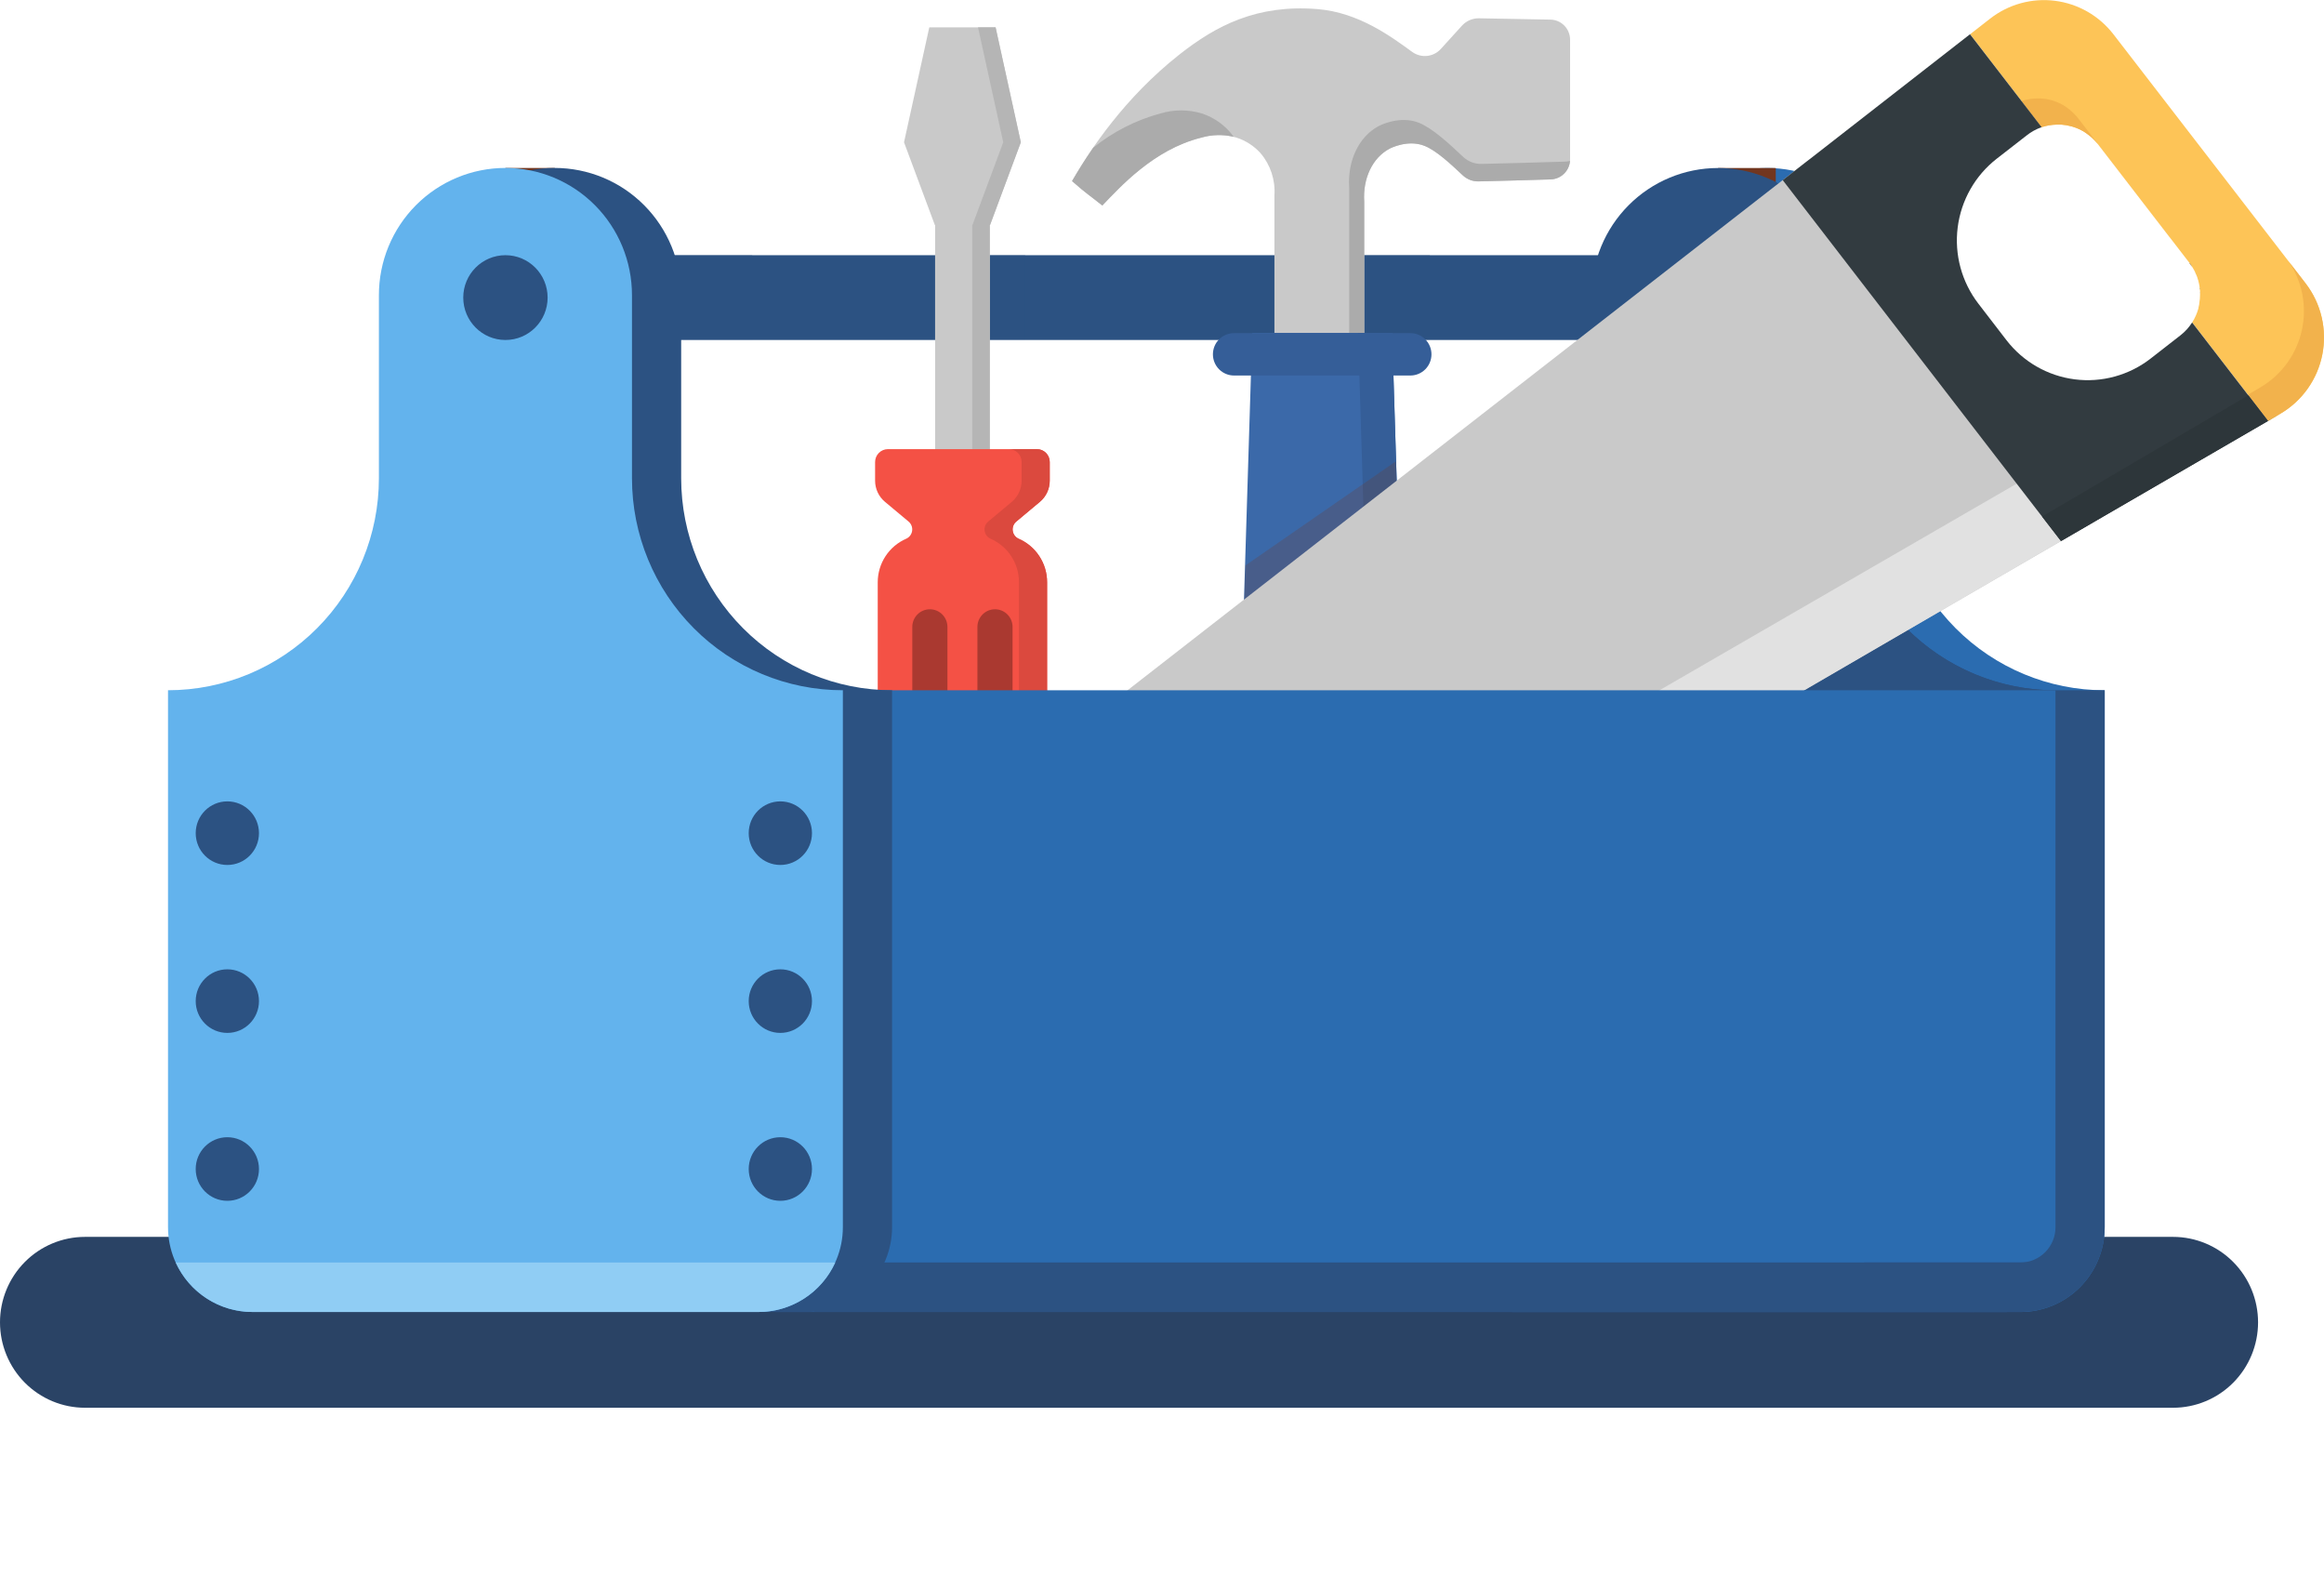 <svg width="414" height="283" viewBox="0 0 414 283" fill="none" xmlns="http://www.w3.org/2000/svg">
<g clip-path="url(#clip0_20_291)">
<path d="M387.113 250.729H15.14C11.125 250.729 7.274 249.126 4.434 246.273C1.595 243.42 0 239.55 0 235.516H0C-3.43156e-07 231.48 1.595 227.61 4.434 224.756C7.273 221.902 11.124 220.297 15.14 220.296H387.113C391.129 220.297 394.98 221.902 397.819 224.756C400.659 227.61 402.254 231.48 402.254 235.516C402.254 239.55 400.658 243.42 397.819 246.273C394.98 249.126 391.129 250.729 387.113 250.729Z" fill="#2A4365"/>
<path d="M337.366 85.191V52.574C337.366 46.567 334.991 40.806 330.764 36.558C326.536 32.31 320.803 29.924 314.825 29.924C308.846 29.924 303.113 32.31 298.886 36.558C294.658 40.806 292.283 46.567 292.283 52.574V85.191C292.283 95.203 288.325 104.805 281.28 111.885C274.234 118.965 264.679 122.942 254.715 122.942V218.578C254.715 222.583 256.298 226.424 259.116 229.256C261.934 232.087 265.757 233.678 269.742 233.678H359.907C363.893 233.678 367.715 232.087 370.533 229.256C373.351 226.424 374.934 222.583 374.934 218.578V122.942C364.971 122.942 355.415 118.965 348.369 111.885C341.324 104.805 337.366 95.203 337.366 85.191Z" fill="#2B6CB0"/>
<path d="M316.334 29.924H306.059V35.171H316.334V29.924Z" fill="#72361F"/>
<path d="M328.6 85.191V52.574C328.6 46.567 326.225 40.806 321.998 36.558C317.771 32.31 312.037 29.924 306.059 29.924C300.081 29.924 294.347 32.31 290.12 36.558C285.893 40.806 283.518 46.567 283.518 52.574V85.191C283.518 95.203 279.56 104.805 272.514 111.885C265.469 118.965 255.913 122.942 245.949 122.942V218.578C245.949 222.583 247.532 226.424 250.351 229.256C253.169 232.087 256.991 233.678 260.977 233.678H351.141C355.127 233.678 358.949 232.087 361.767 229.256C364.586 226.424 366.169 222.583 366.169 218.578V122.942C356.205 122.942 346.649 118.965 339.604 111.885C332.558 104.805 328.6 95.203 328.6 85.191Z" fill="#2C5282"/>
<path d="M366.169 122.942C359.469 122.942 352.891 121.141 347.116 117.725C341.342 114.31 336.581 109.405 333.328 103.519L298.577 117.657L280.951 127.428L322.677 133.972L366.169 125.258V122.942Z" fill="#2C5282"/>
<path d="M306.09 60.553C310.24 60.553 313.604 57.172 313.604 53.002C313.604 48.833 310.24 45.452 306.09 45.452C301.94 45.452 298.576 48.833 298.576 53.002C298.576 57.172 301.94 60.553 306.09 60.553Z" fill="#783F21"/>
<path d="M98.805 29.918H90.039V32.264H98.805V29.918Z" fill="#72361F"/>
<path d="M306.096 45.452H90.039V60.553H306.096V45.452Z" fill="#2C5282"/>
<path opacity="0.44" d="M182.634 45.452H172.672V60.452H182.634V45.452Z" fill="#2C5282"/>
<path opacity="0.44" d="M134.001 45.452H118.31V60.452H134.001V45.452Z" fill="#2C5282"/>
<path opacity="0.44" d="M254.716 45.452H240.972V60.452H254.716V45.452Z" fill="#2C5282"/>
<path d="M166.579 40.079H166.535L161.044 25.343L165.546 4.864H177.355L181.851 25.343L176.366 40.079H176.322V84.336H166.579V40.079Z" fill="#C9C9C9"/>
<path d="M173.235 40.079L178.72 25.343L174.225 4.864H177.355L181.851 25.343L176.366 40.079H176.322V84.336H173.191V40.079H173.235Z" fill="#B5B5B5"/>
<path d="M156.36 175.542V103.702C156.361 102.051 156.843 100.437 157.746 99.058C158.65 97.679 159.936 96.597 161.445 95.944C161.725 95.816 161.968 95.618 162.151 95.369C162.334 95.12 162.45 94.829 162.49 94.522C162.529 94.215 162.49 93.903 162.376 93.616C162.262 93.329 162.078 93.075 161.839 92.88L157.65 89.382C157.098 88.921 156.655 88.344 156.35 87.692C156.046 87.039 155.889 86.327 155.891 85.606V82.291C155.891 81.682 156.131 81.097 156.56 80.667C156.989 80.236 157.57 79.994 158.176 79.994H184.712C185.012 79.993 185.31 80.052 185.588 80.167C185.865 80.282 186.118 80.451 186.33 80.665C186.542 80.878 186.711 81.132 186.825 81.411C186.94 81.69 186.998 81.989 186.997 82.291V85.606C186.999 86.327 186.842 87.039 186.538 87.692C186.233 88.344 185.79 88.921 185.238 89.382L181.055 92.88C180.817 93.075 180.631 93.328 180.517 93.615C180.403 93.902 180.363 94.214 180.402 94.52C180.441 94.827 180.557 95.119 180.739 95.368C180.921 95.617 181.164 95.815 181.444 95.944C182.953 96.596 184.239 97.678 185.143 99.057C186.046 100.436 186.528 102.051 186.528 103.702V175.542C186.528 176.651 186.31 177.749 185.888 178.773C185.466 179.797 184.847 180.728 184.067 181.512C183.286 182.296 182.36 182.918 181.341 183.343C180.321 183.767 179.228 183.985 178.125 183.985H164.763C163.66 183.985 162.567 183.767 161.547 183.343C160.528 182.918 159.602 182.296 158.821 181.512C158.041 180.728 157.422 179.797 157 178.773C156.578 177.749 156.36 176.651 156.36 175.542Z" fill="#F45145"/>
<path d="M181.526 175.542V103.702C181.526 102.051 181.044 100.436 180.14 99.057C179.237 97.678 177.951 96.596 176.441 95.944C176.161 95.815 175.919 95.617 175.737 95.368C175.554 95.119 175.438 94.827 175.4 94.52C175.361 94.214 175.4 93.902 175.515 93.615C175.629 93.328 175.814 93.075 176.053 92.88L180.242 89.382C180.792 88.92 181.234 88.343 181.537 87.69C181.84 87.038 181.996 86.326 181.995 85.606V82.291C181.996 81.989 181.937 81.69 181.823 81.411C181.708 81.132 181.54 80.878 181.328 80.665C181.115 80.451 180.863 80.282 180.585 80.167C180.308 80.052 180.01 79.993 179.71 79.994H184.719C185.019 79.993 185.317 80.052 185.594 80.167C185.872 80.282 186.124 80.451 186.337 80.665C186.549 80.878 186.717 81.132 186.832 81.411C186.947 81.69 187.005 81.989 187.004 82.291V85.606C187.006 86.326 186.849 87.038 186.546 87.69C186.243 88.343 185.801 88.92 185.251 89.382L181.062 92.88C180.823 93.075 180.638 93.328 180.524 93.615C180.409 93.902 180.37 94.214 180.409 94.52C180.448 94.827 180.564 95.119 180.746 95.368C180.928 95.617 181.171 95.815 181.45 95.944C182.96 96.596 184.246 97.678 185.15 99.057C186.053 100.436 186.535 102.051 186.535 103.702V175.542C186.536 176.65 186.319 177.748 185.897 178.773C185.476 179.797 184.857 180.728 184.078 181.512C183.298 182.296 182.372 182.918 181.353 183.343C180.334 183.767 179.241 183.985 178.138 183.985H173.129C175.356 183.984 177.492 183.093 179.067 181.51C180.641 179.927 181.526 177.78 181.526 175.542Z" fill="#DB493E"/>
<path d="M168.777 171.647V111.661C168.777 110.826 168.447 110.026 167.86 109.436C167.273 108.846 166.477 108.515 165.646 108.515C164.816 108.515 164.02 108.846 163.433 109.436C162.845 110.026 162.516 110.826 162.516 111.661V171.647C162.516 172.481 162.845 173.282 163.433 173.872C164.02 174.462 164.816 174.793 165.646 174.793C166.477 174.793 167.273 174.462 167.86 173.872C168.447 173.282 168.777 172.481 168.777 171.647ZM180.38 171.647V111.661C180.38 110.826 180.05 110.026 179.463 109.436C178.875 108.846 178.079 108.515 177.249 108.515C176.418 108.515 175.622 108.846 175.035 109.436C174.448 110.026 174.118 110.826 174.118 111.661V171.647C174.118 172.481 174.448 173.282 175.035 173.872C175.622 174.462 176.418 174.793 177.249 174.793C178.079 174.793 178.875 174.462 179.463 173.872C180.05 173.282 180.38 172.481 180.38 171.647Z" fill="#AA3930"/>
<path d="M260.438 4.568L256.681 8.708C256.043 9.414 255.169 9.858 254.225 9.957C253.281 10.056 252.334 9.801 251.566 9.243C247.978 6.644 242.105 2.202 234.66 1.617C223.915 0.761 216.646 4.543 210.065 9.74C200.328 17.422 194.23 26.627 190.974 32.252C193.384 34.397 194.455 35.052 196.365 36.606C199.458 33.403 205.475 26.64 213.953 24.526C216.029 23.904 218.239 23.904 220.315 24.526C221.944 25.055 223.406 26.005 224.554 27.281C226.334 29.373 227.222 32.086 227.027 34.831V59.294H243.025V35.926C242.743 31.824 244.484 28.087 247.533 26.488C247.759 26.363 250.789 24.821 253.719 25.954C255.848 26.778 258.466 29.238 260.494 31.145C260.924 31.564 261.439 31.886 262.003 32.088C262.455 32.242 262.93 32.314 263.406 32.302C266.299 32.233 272.172 32.088 276.248 31.95C277.174 31.919 278.051 31.527 278.695 30.858C279.339 30.189 279.699 29.294 279.698 28.363V7.085C279.7 6.144 279.334 5.241 278.68 4.569C278.025 3.897 277.134 3.51 276.198 3.492C272.297 3.416 266.806 3.328 263.494 3.259C262.921 3.245 262.351 3.354 261.824 3.58C261.297 3.806 260.824 4.143 260.438 4.568Z" fill="#C9C9C9"/>
<path d="M218.994 23.387C217.661 21.914 215.969 20.817 214.085 20.203C211.684 19.485 209.128 19.485 206.727 20.203C202.349 21.386 198.264 23.47 194.73 26.325C193.209 28.527 191.963 30.553 190.974 32.252C193.384 34.397 194.455 35.052 196.365 36.606C199.458 33.403 205.475 26.639 213.953 24.525C215.842 23.973 217.841 23.916 219.757 24.362C219.52 24.023 219.265 23.698 218.994 23.387ZM278.778 28.785C274.088 28.942 267.276 29.112 263.926 29.194C263.375 29.206 262.826 29.121 262.304 28.942C261.65 28.71 261.054 28.339 260.557 27.854C258.209 25.645 255.185 22.82 252.718 21.845C249.336 20.536 245.83 22.323 245.567 22.474C242.042 24.362 240.026 28.659 240.351 33.403V59.288H243.025V35.926C242.743 31.824 244.484 28.087 247.533 26.488C247.759 26.369 250.789 24.827 253.719 25.96C255.848 26.784 258.466 29.244 260.494 31.151C260.924 31.57 261.439 31.892 262.003 32.094C262.455 32.248 262.93 32.32 263.406 32.308C266.299 32.239 272.172 32.094 276.248 31.956C277.124 31.928 277.96 31.576 278.594 30.968C279.228 30.359 279.617 29.537 279.686 28.659C279.389 28.736 279.084 28.778 278.778 28.785Z" fill="#ABABAB"/>
<path d="M237.039 170.628H234.033C226.163 170.628 219.87 162.845 220.158 153.476L223.076 59.288H247.996L250.908 153.476C251.202 162.845 244.903 170.628 237.039 170.628Z" fill="#3B69A9"/>
<path d="M250.915 153.476L247.997 59.288H241.929L244.822 153.476C245.091 162.228 239.613 169.596 232.475 170.527C232.983 170.593 233.496 170.626 234.009 170.628H237.014C244.904 170.628 251.203 162.845 250.915 153.476Z" fill="#355E98"/>
<path d="M251.246 66.882H219.826C218.83 66.882 217.874 66.484 217.17 65.776C216.465 65.068 216.069 64.108 216.069 63.107C216.069 62.106 216.465 61.145 217.17 60.438C217.874 59.73 218.83 59.332 219.826 59.332H251.246C252.243 59.332 253.198 59.73 253.903 60.438C254.607 61.145 255.003 62.106 255.003 63.107C255.003 64.108 254.607 65.068 253.903 65.776C253.198 66.484 252.243 66.882 251.246 66.882Z" fill="#355E98"/>
<path opacity="0.23" d="M221.861 100.707L248.635 82.184L249.167 99.216L221.423 114.863L221.861 100.707Z" fill="#72361F"/>
<path d="M322.313 28.389L155.966 157.893L188.419 199.986L372.718 93.144L322.313 28.389Z" fill="#C9C9C9"/>
<path d="M365.43 82.574L180.448 189.541L188.657 200.181L370.364 94.484L365.43 82.574Z" fill="#E1E1E1"/>
<path d="M410.75 50.504L376.475 6.09C373.933 2.806 370.2 0.668 366.093 0.143C361.986 -0.382 357.839 0.75 354.56 3.29L350.96 6.097L363.702 22.65C364.569 22.363 365.475 22.21 366.388 22.197H366.482H367.108H367.208C367.803 22.241 368.392 22.342 368.968 22.499C369.056 22.499 369.149 22.543 369.237 22.575L369.663 22.713L370.007 22.845L370.377 23.003L370.809 23.223L371.072 23.361C371.287 23.489 371.496 23.627 371.698 23.777L371.917 23.94C372.067 24.047 372.218 24.16 372.362 24.28L372.587 24.475C372.731 24.607 372.869 24.739 373 24.878C373.132 25.016 373.132 25.003 373.188 25.067C373.382 25.274 373.57 25.488 373.745 25.696L390.025 46.817C390.2 47.041 390.363 47.275 390.513 47.516C390.563 47.591 390.607 47.673 390.651 47.748C390.695 47.824 390.845 48.082 390.933 48.252L391.064 48.522C391.146 48.692 391.215 48.868 391.284 49.038L391.39 49.296C391.478 49.542 391.553 49.787 391.622 50.032C391.622 50.133 391.666 50.227 391.691 50.328C391.716 50.429 391.759 50.643 391.791 50.806C391.822 50.97 391.828 51.071 391.847 51.203C391.866 51.335 391.847 51.448 391.891 51.574C391.935 51.7 391.891 51.87 391.922 52.014C391.954 52.159 391.922 52.209 391.922 52.304C391.928 52.903 391.878 53.501 391.772 54.091V54.191C391.734 54.393 391.684 54.594 391.634 54.821C391.634 54.821 391.634 54.883 391.634 54.909C391.391 55.799 391.015 56.648 390.52 57.425L404.057 74.98L406.186 73.721C408.116 72.6 409.786 71.076 411.083 69.254C412.38 67.431 413.275 65.351 413.707 63.153C414.139 60.955 414.099 58.689 413.589 56.507C413.079 54.326 412.111 52.279 410.75 50.504Z" fill="#FDC457"/>
<path d="M386.456 42.155L370.176 21.033C370.001 20.807 369.819 20.593 369.625 20.404L369.437 20.209C369.3 20.077 369.162 19.939 369.018 19.813C368.947 19.743 368.872 19.678 368.793 19.618L368.354 19.272C368.279 19.215 368.21 19.158 368.129 19.108C367.916 18.963 367.703 18.825 367.503 18.693L367.24 18.561L366.801 18.34L366.432 18.183C366.319 18.139 366.207 18.089 366.088 18.051L365.668 17.906L365.393 17.831C364.817 17.674 364.228 17.573 363.633 17.529H363.533C363.326 17.529 363.12 17.529 362.907 17.529H362.819C361.906 17.547 361.001 17.702 360.133 17.988L350.96 6.084L363.702 22.65C364.57 22.365 365.475 22.21 366.388 22.191H366.482C366.689 22.191 366.895 22.191 367.108 22.191H367.208C367.803 22.23 368.393 22.329 368.968 22.487L369.243 22.569C369.381 22.606 369.519 22.657 369.663 22.707L370.007 22.839L370.377 22.996L370.809 23.217C370.896 23.261 370.99 23.305 371.072 23.355C371.297 23.481 371.516 23.619 371.698 23.764L371.917 23.928C372.067 24.041 372.218 24.154 372.362 24.274L372.587 24.469L373.006 24.871L373.188 25.06C373.382 25.268 373.57 25.482 373.745 25.689L386.719 42.52C386.65 42.426 386.563 42.281 386.456 42.155ZM410.75 50.504L407.682 46.522C408.901 48.309 409.739 50.33 410.145 52.457C410.55 54.585 410.513 56.774 410.037 58.887C409.561 61 408.655 62.992 407.377 64.737C406.099 66.481 404.477 67.942 402.611 69.027L400.475 70.286L390.526 57.394L404.063 74.948L406.198 73.69C408.123 72.567 409.787 71.044 411.08 69.223C412.373 67.403 413.264 65.326 413.695 63.132C414.126 60.938 414.086 58.676 413.578 56.499C413.07 54.321 412.106 52.278 410.75 50.504Z" fill="#F2B24C"/>
<path d="M371.723 23.796C371.521 23.646 371.312 23.508 371.097 23.38C371.312 23.508 371.521 23.646 371.723 23.796ZM372.612 24.494L373.006 24.872L372.612 24.494ZM370.802 23.236L370.37 23.015L370.802 23.236ZM391.878 51.234C391.878 51.354 391.878 51.48 391.916 51.599C391.916 51.48 391.916 51.354 391.878 51.234ZM370.001 22.858L369.844 22.802L370.001 22.858ZM367.202 22.229H367.102H367.202ZM391.778 50.668L391.816 50.85L391.778 50.668ZM391.415 49.34C391.471 49.498 391.515 49.655 391.565 49.819C391.515 49.661 391.471 49.498 391.415 49.34ZM391.947 52.065C391.947 52.159 391.947 52.254 391.947 52.348C391.966 52.222 391.966 52.147 391.966 52.052L391.947 52.065ZM391.089 48.573C391.127 48.648 391.158 48.73 391.19 48.806C391.19 48.73 391.127 48.648 391.089 48.573ZM390.507 57.432C389.951 58.31 389.248 59.085 388.428 59.722L383.106 63.868C379.268 66.85 374.408 68.18 369.595 67.565C364.782 66.951 360.408 64.442 357.434 60.59L352.425 54.078C349.458 50.221 348.135 45.339 348.745 40.504C349.356 35.668 351.85 31.272 355.681 28.282L361.003 24.142C361.812 23.494 362.725 22.99 363.702 22.651L350.941 6.097L317.58 32.088L367.146 96.378L406.173 73.728L404.044 74.986L390.507 57.432ZM390.676 47.818L390.826 48.082C390.776 47.994 390.732 47.906 390.676 47.818ZM390.05 46.887C390.225 47.113 390.382 47.346 390.532 47.585C390.388 47.314 390.232 47.082 390.088 46.855L390.05 46.887Z" fill="#323B40"/>
<path d="M404.038 74.973L367.152 96.359L363.777 91.993L400.519 70.406L404.038 74.973Z" fill="#2D363A"/>
<path d="M357.403 233.672H138.178V122.936H366.163V224.863C366.163 227.198 365.24 229.438 363.598 231.09C361.955 232.741 359.727 233.67 357.403 233.672Z" fill="#2B6CB0"/>
<path d="M139.01 154.055C142.123 154.055 144.646 151.52 144.646 148.393C144.646 145.265 142.123 142.73 139.01 142.73C135.898 142.73 133.375 145.265 133.375 148.393C133.375 151.52 135.898 154.055 139.01 154.055Z" fill="#783F21"/>
<path d="M121.346 85.185V52.562C121.346 46.554 118.971 40.793 114.744 36.545C110.517 32.297 104.783 29.911 98.805 29.911C92.827 29.911 87.093 32.297 82.866 36.545C78.639 40.793 76.264 46.554 76.264 52.562V85.185C76.264 95.197 72.306 104.799 65.26 111.879C58.215 118.958 48.659 122.936 38.695 122.936V218.572C38.695 222.576 40.279 226.417 43.097 229.249C45.915 232.081 49.737 233.672 53.723 233.672H143.887C147.873 233.672 151.695 232.081 154.514 229.249C157.332 226.417 158.915 222.576 158.915 218.572V122.936C148.951 122.936 139.395 118.958 132.35 111.879C125.304 104.799 121.346 95.197 121.346 85.185Z" fill="#2C5282"/>
<path d="M359.989 233.666H144.928L154.301 224.857H368.129L359.989 233.666Z" fill="#2C5282"/>
<path d="M366.169 122.936V218.572C366.169 220.24 365.509 221.841 364.335 223.021C363.161 224.2 361.568 224.863 359.908 224.863H332.069V233.672H359.908C363.893 233.672 367.716 232.081 370.534 229.249C373.352 226.417 374.935 222.576 374.935 218.572V122.936H366.169Z" fill="#2C5282"/>
<path d="M112.581 85.185V52.562C112.581 46.554 110.206 40.793 105.978 36.545C101.751 32.297 96.018 29.911 90.04 29.911C84.061 29.911 78.328 32.297 74.1 36.545C69.873 40.793 67.498 46.554 67.498 52.562V85.185C67.498 95.197 63.54 104.799 56.495 111.879C49.449 118.958 39.894 122.936 29.93 122.936V218.572C29.93 222.576 31.513 226.417 34.331 229.249C37.149 232.081 40.972 233.672 44.957 233.672H135.122C139.107 233.672 142.93 232.081 145.748 229.249C148.566 226.417 150.149 222.576 150.149 218.572V122.936C140.185 122.936 130.63 118.958 123.584 111.879C116.539 104.799 112.581 95.197 112.581 85.185Z" fill="#63B3ED"/>
<path d="M31.308 224.864C32.506 227.491 34.43 229.718 36.851 231.279C39.272 232.841 42.087 233.671 44.964 233.672H135.128C138.006 233.672 140.823 232.842 143.245 231.281C145.667 229.72 147.592 227.492 148.791 224.864H31.308Z" fill="#90CDF4"/>
<path d="M139.01 183.967C142.123 183.967 144.646 181.431 144.646 178.304C144.646 175.177 142.123 172.641 139.01 172.641C135.898 172.641 133.375 175.177 133.375 178.304C133.375 181.431 135.898 183.967 139.01 183.967Z" fill="#2C5282"/>
<path d="M139.01 154.055C142.123 154.055 144.646 151.52 144.646 148.393C144.646 145.265 142.123 142.73 139.01 142.73C135.898 142.73 133.375 145.265 133.375 148.393C133.375 151.52 135.898 154.055 139.01 154.055Z" fill="#2C5282"/>
<path d="M139.01 213.872C142.123 213.872 144.646 211.336 144.646 208.209C144.646 205.082 142.123 202.546 139.01 202.546C135.898 202.546 133.375 205.082 133.375 208.209C133.375 211.336 135.898 213.872 139.01 213.872Z" fill="#2C5282"/>
<path d="M40.499 154.055C43.611 154.055 46.134 151.52 46.134 148.393C46.134 145.265 43.611 142.73 40.499 142.73C37.386 142.73 34.863 145.265 34.863 148.393C34.863 151.52 37.386 154.055 40.499 154.055Z" fill="#2C5282"/>
<path d="M40.499 183.967C43.611 183.967 46.134 181.431 46.134 178.304C46.134 175.177 43.611 172.641 40.499 172.641C37.386 172.641 34.863 175.177 34.863 178.304C34.863 181.431 37.386 183.967 40.499 183.967Z" fill="#2C5282"/>
<path d="M40.499 213.872C43.611 213.872 46.134 211.336 46.134 208.209C46.134 205.082 43.611 202.546 40.499 202.546C37.386 202.546 34.863 205.082 34.863 208.209C34.863 211.336 37.386 213.872 40.499 213.872Z" fill="#2C5282"/>
<path d="M90.039 60.553C94.189 60.553 97.553 57.172 97.553 53.002C97.553 48.833 94.189 45.452 90.039 45.452C85.889 45.452 82.525 48.833 82.525 53.002C82.525 57.172 85.889 60.553 90.039 60.553Z" fill="#2C5282"/>
</g>
<defs>
<clipPath id="clip0_20_291">
<rect width="414" height="283" fill="white"/>
</clipPath>
</defs>
</svg>

